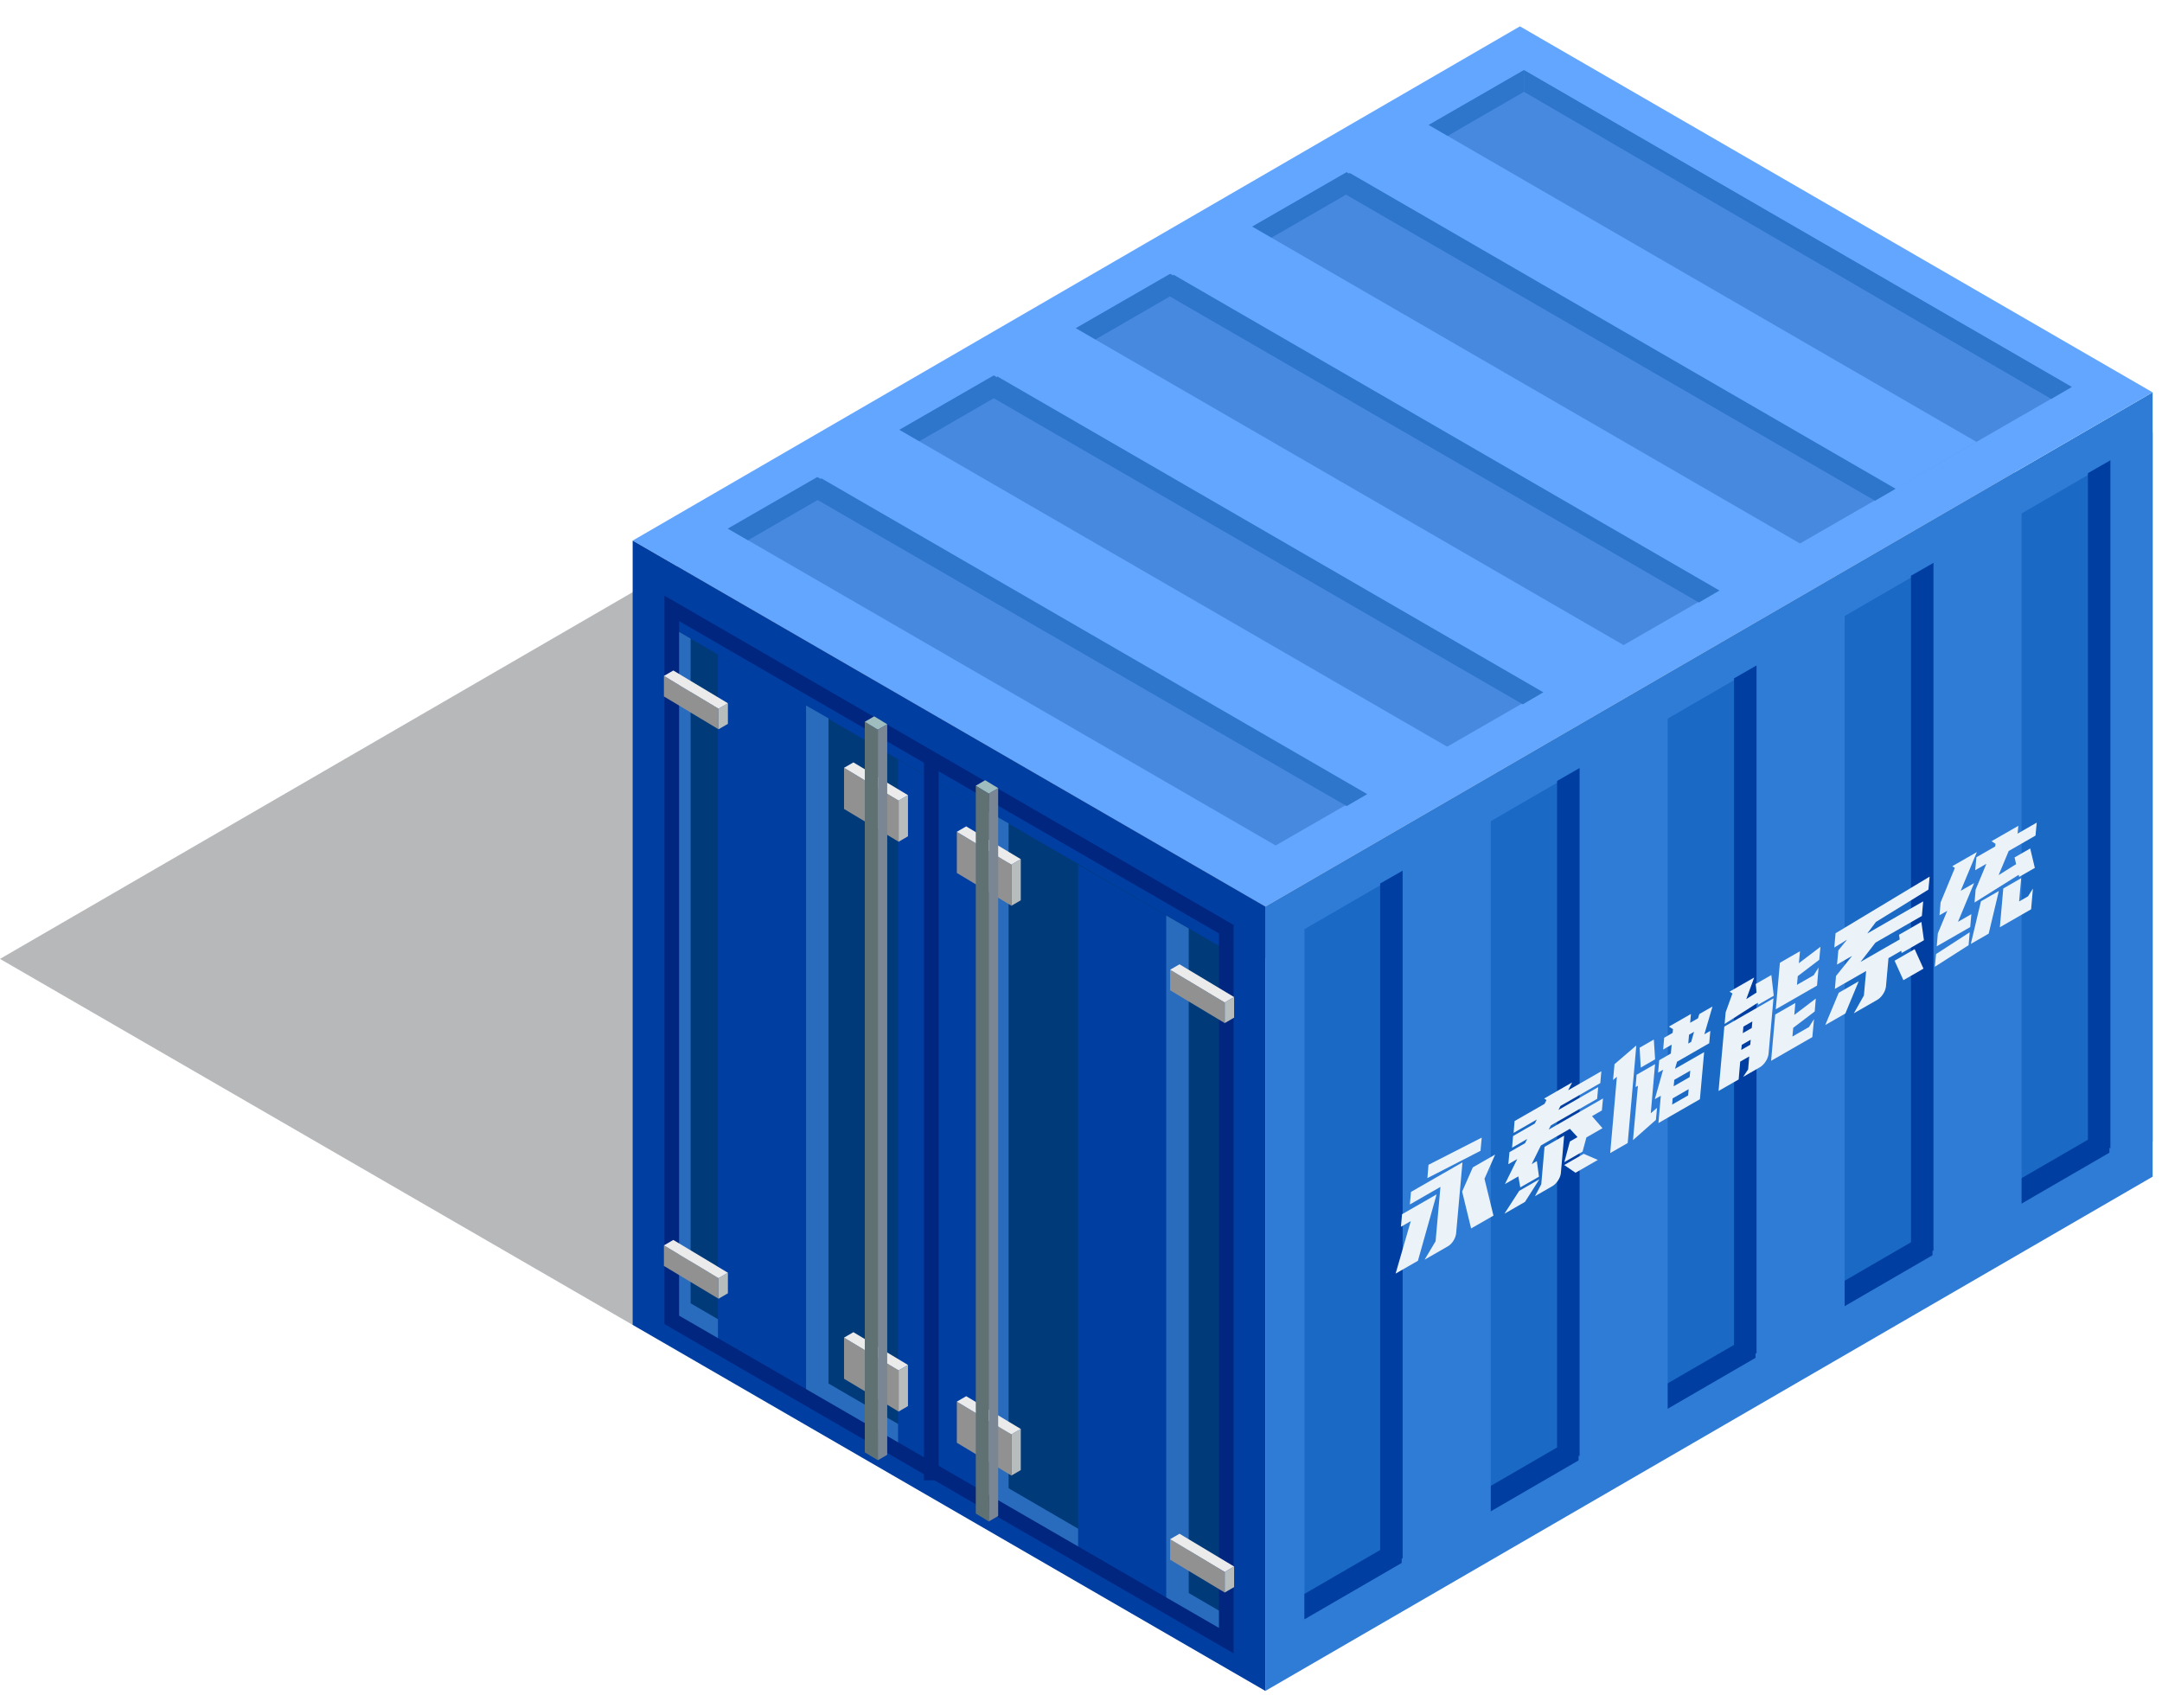 <?xml version="1.0" encoding="UTF-8"?>
<svg width="81px" height="64px" viewBox="0 0 81 64" version="1.1" xmlns="http://www.w3.org/2000/svg" xmlns:xlink="http://www.w3.org/1999/xlink">
    
    <g id="能源云系统V1.0" stroke="none" stroke-width="1" fill="none" fill-rule="evenodd">
        <g id="1.站控系统（站点）首页" transform="translate(-991, -452)">
            <g id="content" transform="translate(440, 336)">
                <g id="储能02" transform="translate(551, 116.987)">
                    <polygon id="Fill-1" fill="#0C1218" opacity="0.3" points="0 34.938 23.704 48.651 77.134 17.681 53.43 3.969"></polygon>
                    <polygon id="Fill-2" fill="#2F7CD6" points="47.407 32.978 47.407 62.363 80.649 43.097 80.649 13.712"></polygon>
                    <polygon id="Fill-3" fill="#1A69C4" points="48.871 33.825 79.185 16.252 79.185 42.107 48.871 59.679"></polygon>
                    <polygon id="Fill-16" fill="#63A6FF" points="56.945 9.08398339e-14 80.648 13.712 47.406 32.978 23.704 19.266"></polygon>
                    <polygon id="Fill-18" fill="#003EA1" points="47.407 62.363 23.703 48.65 23.703 19.266 47.407 32.978"></polygon>
                    <polygon id="Fill-20" fill="#003A78" points="45.968 34.626 25.142 22.514 25.142 48.368 45.968 60.48"></polygon>
                    <polygon id="Fill-22" fill="#296CBD" points="25.874 22.938 25.874 47.841 45.968 59.529 45.968 60.48 25.143 48.368 25.143 22.514"></polygon>
                    <polygon id="Fill-24" fill="#003EA1" points="40.392 31.406 40.392 57.97 43.73 59.657 43.73 33.335 43.694 33.313"></polygon>
                    <polygon id="Fill-26" fill="#296CBD" points="43.693 33.313 43.693 59.092 43.73 59.077 44.536 58.784 44.536 33.797 43.73 33.335"></polygon>
                    <polygon id="Fill-28" fill="#003EA1" points="33.645 27.47 33.645 54.035 36.983 55.722 36.983 29.399 36.947 29.378"></polygon>
                    <polygon id="Fill-30" fill="#296CBD" points="36.946 29.377 36.946 55.157 36.982 55.142 37.788 54.849 37.788 29.861 36.982 29.4"></polygon>
                    <polygon id="Fill-32" fill="#003EA1" points="26.898 23.535 26.898 50.1 30.236 51.787 30.236 25.464 30.199 25.442"></polygon>
                    <polygon id="Fill-34" fill="#296CBD" points="30.199 25.442 30.199 51.222 30.235 51.207 31.041 50.914 31.041 25.926 30.235 25.464"></polygon>
                    <path d="M25.442,48.303 L45.668,60.003 L45.668,33.984 L25.442,22.282 L25.442,48.303 Z M46.217,60.956 L24.893,48.62 L24.893,21.329 L46.217,33.666 L46.217,60.956 Z" id="Fill-36" fill="#002680"></path>
                    <polygon id="Fill-38" fill="#003EA1" points="78.453 16.676 78.453 41.58 48.871 58.729 48.871 59.679 79.185 42.106 79.185 16.253"></polygon>
                    <polygon id="Fill-40" fill="#002680" points="34.617 54.471 35.166 54.471 35.166 27.292 34.617 27.292"></polygon>
                    <polygon id="Fill-42" fill="#919191" points="31.622 49.127 33.667 50.355 33.667 51.897 31.622 50.667"></polygon>
                    <polygon id="Fill-43" fill="#B7BCBD" points="34.018 50.152 33.667 50.356 33.667 51.896 34.018 51.692"></polygon>
                    <polygon id="Fill-44" fill="#EBEBEB" points="31.973 48.923 31.622 49.127 33.667 50.355 34.018 50.151"></polygon>
                    <polygon id="Fill-45" fill="#919191" points="35.848 51.525 37.893 52.753 37.893 54.294 35.848 53.065"></polygon>
                    <polygon id="Fill-46" fill="#B7BCBD" points="38.244 52.549 37.893 52.753 37.893 54.294 38.244 54.09"></polygon>
                    <polygon id="Fill-47" fill="#EBEBEB" points="36.199 51.321 35.848 51.525 37.893 52.753 38.244 52.549"></polygon>
                    <polygon id="Fill-48" fill="#919191" points="31.622 27.779 33.667 29.008 33.667 30.548 31.622 29.32"></polygon>
                    <polygon id="Fill-49" fill="#B7BCBD" points="34.018 28.804 33.667 29.008 33.667 30.549 34.018 30.345"></polygon>
                    <polygon id="Fill-50" fill="#EBEBEB" points="31.973 27.576 31.622 27.779 33.667 29.008 34.018 28.804"></polygon>
                    <polygon id="Fill-51" fill="#919191" points="35.848 30.177 37.893 31.405 37.893 32.946 35.848 31.718"></polygon>
                    <polygon id="Fill-52" fill="#B7BCBD" points="38.244 31.202 37.893 31.406 37.893 32.946 38.244 32.743"></polygon>
                    <polygon id="Fill-53" fill="#EBEBEB" points="36.199 29.973 35.848 30.177 37.893 31.406 38.244 31.202"></polygon>
                    <polygon id="Fill-54" fill="#919191" points="43.839 35.343 45.884 36.572 45.884 37.342 43.839 36.114"></polygon>
                    <polygon id="Fill-55" fill="#B7BCBD" points="46.236 36.369 45.884 36.572 45.884 37.343 46.236 37.139"></polygon>
                    <polygon id="Fill-56" fill="#EBEBEB" points="44.191 35.14 43.84 35.343 45.885 36.572 46.236 36.368"></polygon>
                    <polygon id="Fill-57" fill="#919191" points="43.839 56.678 45.884 57.907 45.884 58.677 43.839 57.448"></polygon>
                    <polygon id="Fill-58" fill="#B7BCBD" points="46.236 57.703 45.884 57.907 45.884 58.677 46.236 58.473"></polygon>
                    <polygon id="Fill-59" fill="#EBEBEB" points="44.191 56.474 43.84 56.678 45.885 57.907 46.236 57.703"></polygon>
                    <polygon id="Fill-60" fill="#919191" points="24.874 24.336 26.92 25.565 26.92 26.335 24.874 25.106"></polygon>
                    <polygon id="Fill-61" fill="#B7BCBD" points="27.271 25.361 26.92 25.565 26.92 26.336 27.271 26.132"></polygon>
                    <polygon id="Fill-62" fill="#EBEBEB" points="25.226 24.133 24.875 24.336 26.92 25.565 27.271 25.361"></polygon>
                    <polygon id="Fill-63" fill="#919191" points="24.874 45.671 26.92 46.899 26.92 47.669 24.874 46.441"></polygon>
                    <polygon id="Fill-64" fill="#B7BCBD" points="27.271 46.696 26.92 46.9 26.92 47.67 27.271 47.466"></polygon>
                    <polygon id="Fill-65" fill="#EBEBEB" points="25.226 45.467 24.875 45.671 26.92 46.9 27.271 46.696"></polygon>
                    <polygon id="Fill-66" fill="#607173" points="36.558 28.448 37.046 28.744 37.046 56.013 36.558 55.718"></polygon>
                    <polygon id="Fill-67" fill="#7B8694" points="37.397 28.54 37.046 28.744 37.046 56.013 37.397 55.81"></polygon>
                    <polygon id="Fill-68" fill="#9FBDBF" points="36.909 28.244 36.558 28.448 37.046 28.744 37.397 28.54"></polygon>
                    <polygon id="Fill-69" fill="#607173" points="32.4 26.054 32.888 26.351 32.888 53.72 32.4 53.425"></polygon>
                    <polygon id="Fill-70" fill="#7B8694" points="33.24 26.147 32.889 26.351 32.889 53.72 33.24 53.517"></polygon>
                    <polygon id="Fill-71" fill="#9FBDBF" points="32.751 25.851 32.4 26.054 32.888 26.35 33.24 26.146"></polygon>
                    <polygon id="Fill-72" fill="#2F7CD6" points="55.852 29.723 55.852 56.288 52.514 57.975 52.514 31.652 52.55 31.631"></polygon>
                    <polygon id="Fill-73" fill="#003EA1" points="52.55 31.631 52.55 57.41 52.514 57.395 51.708 57.102 51.708 32.114 52.514 31.653"></polygon>
                    <polygon id="Fill-74" fill="#2F7CD6" points="62.481 25.88 62.481 52.445 59.143 54.131 59.143 27.809 59.179 27.787"></polygon>
                    <polygon id="Fill-75" fill="#003EA1" points="59.18 27.787 59.18 53.566 59.143 53.552 58.337 53.258 58.337 28.271 59.143 27.809"></polygon>
                    <polygon id="Fill-76" fill="#2F7CD6" points="69.11 22.036 69.11 48.601 65.772 50.288 65.772 23.965 65.808 23.943"></polygon>
                    <polygon id="Fill-77" fill="#003EA1" points="65.809 23.943 65.809 49.723 65.772 49.708 64.967 49.415 64.967 24.427 65.772 23.965"></polygon>
                    <polygon id="Fill-78" fill="#2F7CD6" points="75.739 18.192 75.739 44.757 72.401 46.444 72.401 20.122 72.438 20.1"></polygon>
                    <polygon id="Fill-79" fill="#003EA1" points="72.438 20.099 72.438 45.879 72.402 45.864 71.596 45.571 71.596 20.583 72.402 20.122"></polygon>
                    <polygon id="Fill-80" fill="#2F7CD6" points="80.649 15.218 80.649 41.782 79.03 42.6 79.03 16.277 79.067 16.256"></polygon>
                    <polygon id="Fill-81" fill="#003EA1" points="79.067 16.256 79.067 42.035 79.031 42.021 78.225 41.727 78.225 16.74 79.031 16.278"></polygon>
                    <polygon id="Fill-86" fill="#4889E0" points="47.793 30.689 77.619 13.511 57.096 1.639 27.27 18.818"></polygon>
                    <polygon id="Fill-87" fill="#2D76CC" points="57.096 2.453 28.025 19.254 27.27 18.818 57.096 1.639"></polygon>
                    <polygon id="Fill-88" fill="#63A6FF" points="54.254 27.009 33.168 14.812 30.297 16.696 51.191 28.784 51.225 28.765"></polygon>
                    <polygon id="Fill-89" fill="#2D76CC" points="51.225 28.765 30.762 16.927 30.757 16.963 30.62 17.739 50.453 29.213 51.19 28.784"></polygon>
                    <polygon id="Fill-90" fill="#63A6FF" points="60.853 23.196 39.767 10.998 36.895 12.883 57.788 24.97 57.823 24.951"></polygon>
                    <polygon id="Fill-91" fill="#2D76CC" points="57.823 24.951 37.36 13.113 37.355 13.15 37.218 13.926 57.052 25.4 57.788 24.97"></polygon>
                    <polygon id="Fill-92" fill="#63A6FF" points="67.451 19.383 46.365 7.185 43.494 9.07 64.388 21.157 64.422 21.138"></polygon>
                    <polygon id="Fill-93" fill="#2D76CC" points="64.422 21.138 43.959 9.3 43.954 9.336 43.817 10.112 63.65 21.586 64.387 21.157"></polygon>
                    <polygon id="Fill-94" fill="#63A6FF" points="74.05 15.569 52.964 3.371 50.092 5.256 70.985 17.344 71.02 17.325"></polygon>
                    <polygon id="Fill-95" fill="#2D76CC" points="71.02 17.325 50.557 5.487 50.552 5.523 50.415 6.299 70.249 17.773 70.986 17.344"></polygon>
                    <polygon id="Fill-97" fill="#2D76CC" points="77.619 13.511 57.096 1.639 57.096 2.453 76.847 13.959 77.584 13.53"></polygon>
                    <path d="M55.339,41.818 L55.402,41.325 L53.373,42.274 L53.315,42.77 L55.339,41.818 Z M53.993,45.35 C54.076,45.306 54.149,45.237 54.21,45.145 C54.261,45.068 54.295,44.989 54.312,44.908 L54.32,44.859 L54.648,42.227 L52.682,43.266 L52.623,43.734 L53.791,43.117 L53.539,45.144 L53.104,45.82 L53.993,45.35 Z M55.739,44.261 L55.451,42.87 L55.882,41.977 L55.029,42.428 L54.598,43.321 L54.886,44.712 L55.739,44.261 Z M52.852,45.853 L53.638,43.392 L52.318,44.09 L52.26,44.557 L52.637,44.358 L51.999,46.304 L52.852,45.853 Z M57.494,42.863 L57.435,42.276 L57.238,42.381 L57.606,41.697 L58.715,41.111 L58.989,41.431 L58.697,41.586 L58.463,42.35 L59.159,41.982 L59.321,41.455 L59.936,41.13 L59.559,40.665 L59.936,40.465 L59.994,40.017 L57.92,41.113 L58.006,40.959 L59.774,40.024 L59.828,39.587 L58.311,40.389 L58.392,40.242 L59.913,39.438 L59.967,38.996 L58.701,39.665 L58.858,39.378 L57.79,39.943 L57.875,40.003 L57.799,40.143 L56.654,40.748 L56.601,41.189 L57.489,40.719 L57.409,40.867 L56.578,41.306 L56.524,41.742 L57.103,41.436 L57.018,41.59 L56.421,41.906 L56.363,42.355 L56.704,42.174 L56.21,43.095 L56.722,42.825 L56.78,43.24 L57.494,42.863 Z M57.974,43.24 C58.061,43.194 58.137,43.125 58.203,43.031 C58.258,42.953 58.294,42.874 58.312,42.793 L58.32,42.744 L58.49,41.358 L57.741,41.754 L57.57,43.15 L57.319,43.587 L57.974,43.24 Z M59.72,42.312 L59.2,42.065 L58.454,42.459 L58.867,42.763 L59.72,42.312 Z M56.937,43.788 L57.507,42.96 L56.735,43.368 L56.152,44.204 L56.937,43.788 Z M63.621,40.173 L63.841,38.415 L62.728,39.003 L62.813,38.74 L64.043,38.089 L64.101,37.627 L63.872,37.748 L64.214,36.718 L63.711,36.983 L63.657,37.14 L63.356,37.299 L63.397,36.969 L62.557,37.413 L62.705,37.515 L62.687,37.653 L62.364,37.824 L62.31,38.265 L62.634,38.094 L62.593,38.424 L62.149,38.659 L62.09,39.122 L62.283,39.02 L61.933,40.112 L62.162,39.991 L62.037,41.011 L63.621,40.173 Z M60.86,41.719 L61.238,38.666 L61.309,38.078 L60.47,38.749 L60.394,39.34 L60.542,39.224 L60.192,42.072 L60.86,41.719 Z M61.996,38.621 L61.974,37.878 L61.431,38.165 L61.448,38.911 L61.996,38.621 Z M63.37,38.013 L63.258,38.073 L63.298,37.743 L63.491,37.641 L63.37,38.013 Z M61.062,41.617 L61.947,40.888 L62.005,40.439 L61.763,40.634 L61.987,38.802 L61.282,39.174 L61.229,39.635 L61.318,39.587 L61.062,41.617 Z M63.266,39.331 L62.656,39.654 L62.687,39.414 L63.298,39.091 L63.266,39.331 Z M63.186,40.014 L62.575,40.337 L62.602,40.105 L63.213,39.782 L63.186,40.014 Z M68.155,36.072 L68.236,35.398 L68.043,35.68 L67.405,36.017 L67.446,35.692 L68.272,35.108 L68.334,34.624 L67.504,35.21 L67.562,34.762 L66.795,35.168 L66.579,36.905 L68.155,36.072 Z M66.521,36.395 L66.458,35.616 L65.861,35.932 L65.883,36.252 L65.488,36.485 L65.812,35.687 L64.873,36.183 L64.977,36.257 L64.698,36.955 L64.645,37.387 L65.915,36.634 L65.924,36.71 L66.521,36.395 Z M65.098,39.483 L65.179,38.818 L65.524,38.635 L65.466,39.117 L65.269,39.393 L65.901,39.058 C65.988,39.012 66.065,38.942 66.13,38.849 C66.185,38.771 66.222,38.691 66.242,38.609 L66.252,38.559 L66.507,36.492 L64.631,37.484 L64.33,39.889 L65.098,39.483 Z M65.655,37.574 L65.313,37.755 L65.345,37.51 L65.686,37.33 L65.655,37.574 Z M67.912,37.994 L67.998,37.323 L67.805,37.605 L67.814,37.605 L67.167,37.947 L67.208,37.622 L68.034,37.038 L68.092,36.556 L67.266,37.14 L67.32,36.694 L66.552,37.1 L66.337,38.828 L67.912,37.994 Z M65.578,38.199 L65.233,38.381 L65.26,38.192 L65.601,38.011 L65.578,38.199 Z M70.386,36.687 C70.473,36.641 70.549,36.571 70.615,36.478 C70.67,36.4 70.707,36.32 70.726,36.238 L70.736,36.188 L70.866,35.137 L71.355,34.878 L71.364,34.963 L72.217,34.512 L72.145,33.824 L71.293,34.275 L71.311,34.451 L69.816,35.241 L70.399,34.539 L72.172,33.601 L72.24,33.057 L70.103,34.187 L70.444,33.765 L72.451,32.623 L72.514,32.139 L68.918,34.135 L68.851,34.669 L69.335,34.394 L68.999,34.781 L68.931,35.31 L69.506,35.006 L68.878,35.737 L68.819,36.219 L70.013,35.588 L69.897,36.504 L69.497,37.157 L70.386,36.687 Z M72.163,35.576 L71.858,34.835 L71.091,35.241 L71.396,35.982 L72.163,35.576 Z M69.178,37.154 L69.721,35.965 L68.958,36.369 L68.411,37.56 L69.178,37.154 Z M76.464,31.949 L76.316,31.216 L75.719,31.531 L75.768,31.785 L75.099,32.172 L75.508,31.282 L76.531,30.741 L76.594,30.257 L75.862,30.644 L75.903,30.352 L74.879,30.893 L75.023,30.997 L75.009,31.094 L74.291,31.474 L74.228,31.958 L74.655,31.733 L74.219,32.685 L74.161,33.167 L75.849,32.189 L75.867,32.265 L76.464,31.949 Z M73.968,34.08 L74.026,33.599 L73.515,33.869 L74.17,32.44 L73.658,32.711 L74.314,31.282 L73.375,31.778 L73.47,31.847 L72.891,33.117 L72.832,33.599 L73.128,33.442 L72.747,34.275 L72.689,34.757 L73.968,34.08 Z M76.271,33.494 L76.365,32.723 L76.172,33.005 L75.831,33.186 L75.939,32.317 L75.256,32.678 L75.077,34.126 L76.271,33.494 Z M74.65,34.351 L75.086,32.768 L74.403,33.129 L73.968,34.712 L74.65,34.351 Z M72.59,35.521 L73.883,34.757 L73.941,34.275 L72.653,35.047 L72.59,35.521 Z" id="永泰储能系统" fill="#EBF3F8" fill-rule="nonzero" transform="translate(64.297, 38.281) rotate(-2) translate(-64.297, -38.281) "></path>
                </g>
            </g>
        </g>
    </g>
</svg>
